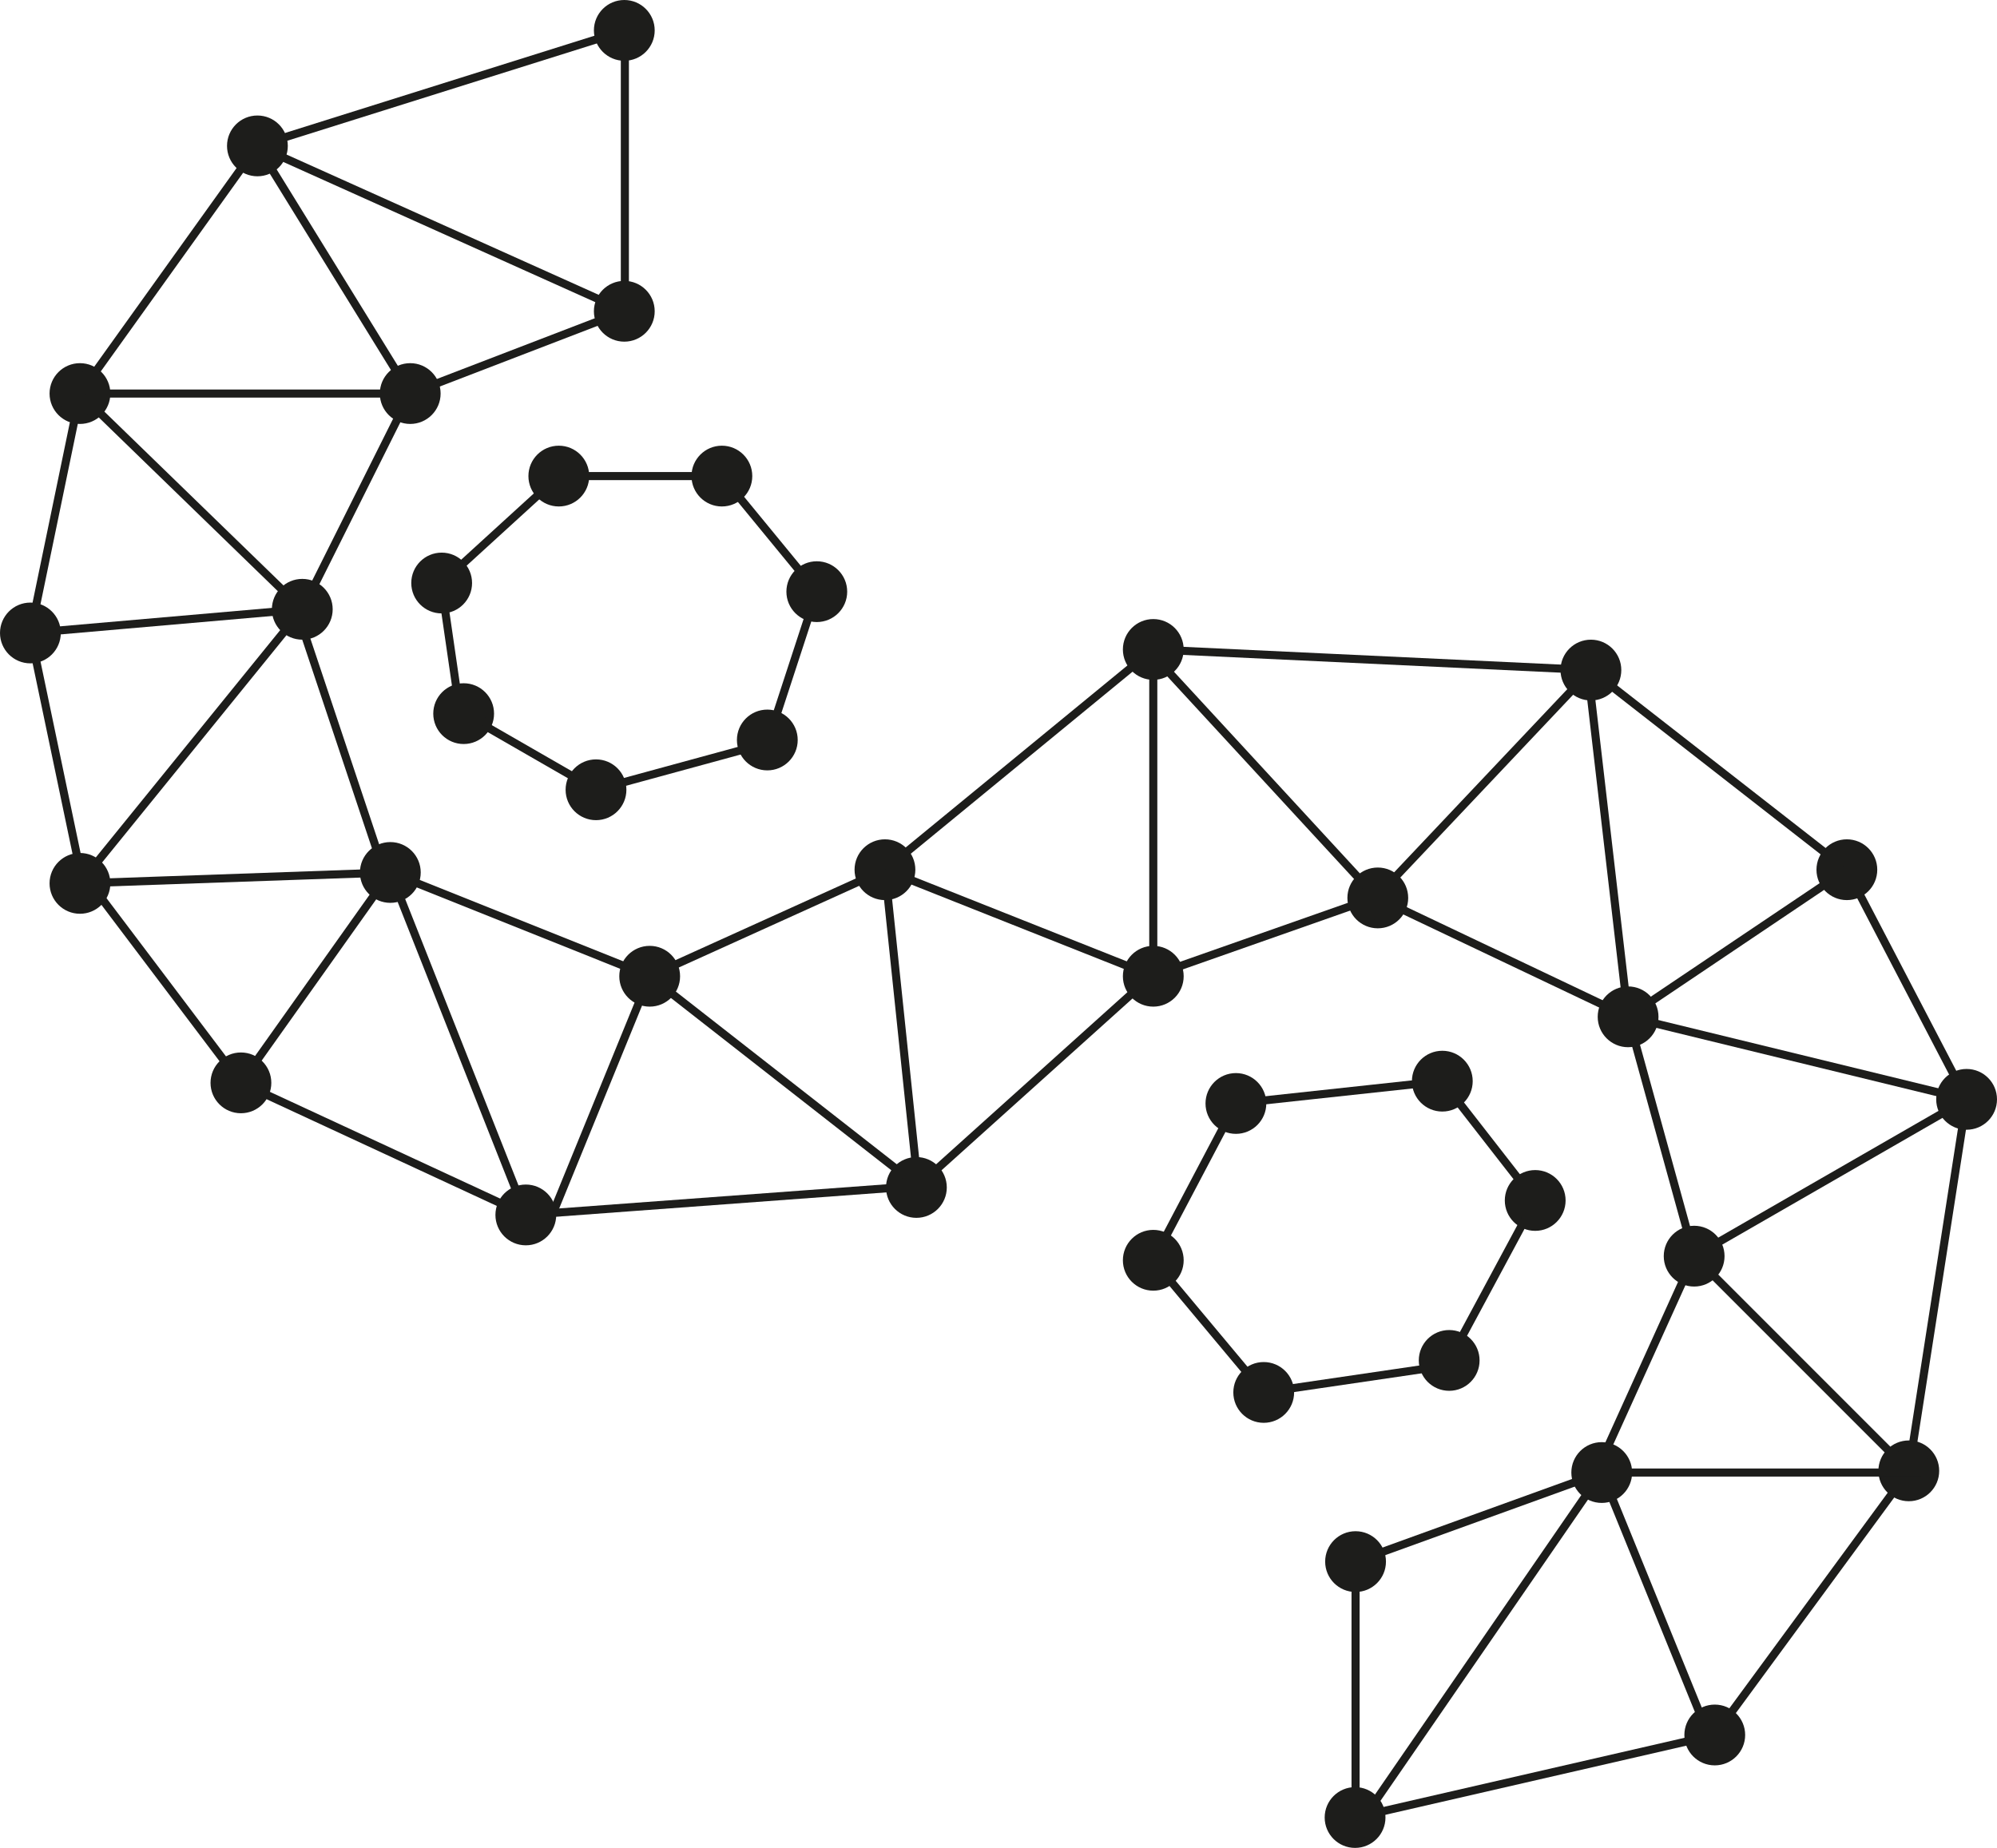 <svg xmlns="http://www.w3.org/2000/svg" viewBox="0 0 247.01 228.62"><defs><style>.cls-1{fill:#1d1d1b;}.cls-1,.cls-2{stroke:#1d1d1b;stroke-miterlimit:10;}.cls-2{fill:none;}</style></defs><g id="Calque_2" data-name="Calque 2"><g id="Calque_1-2" data-name="Calque 1"><line class="cls-1" x1="77.29" y1="3.76" x2="31.84" y2="18.05"/><line class="cls-2" x1="9.89" y1="48.69" x2="31.84" y2="18.05"/><line class="cls-2" x1="3.76" y1="78.31" x2="9.89" y2="48.69"/><line class="cls-2" x1="9.89" y1="107.6" x2="3.76" y2="78.31"/><line class="cls-2" x1="29.8" y1="133.97" x2="9.89" y2="107.6"/><line class="cls-2" x1="65.04" y1="150.31" x2="29.8" y2="133.97"/><line class="cls-2" x1="113.55" y1="146.73" x2="65.04" y2="150.31"/><line class="cls-2" x1="142.39" y1="120.78" x2="113.55" y2="146.73"/><line class="cls-2" x1="170.23" y1="110.99" x2="142.39" y2="120.78"/><line class="cls-2" x1="201.38" y1="125.8" x2="170.23" y2="110.99"/><line class="cls-2" x1="209.55" y1="155.41" x2="201.38" y2="125.8"/><line class="cls-2" x1="197.29" y1="182.48" x2="209.55" y2="155.41"/><line class="cls-2" x1="167.67" y1="193.2" x2="197.29" y2="182.48"/><line class="cls-2" x1="167.67" y1="224.86" x2="167.67" y2="193.2"/><line class="cls-2" x1="212.1" y1="214.65" x2="167.67" y2="224.86"/><line class="cls-2" x1="236.1" y1="181.97" x2="212.1" y2="214.65"/><line class="cls-2" x1="243.25" y1="136.01" x2="236.1" y2="181.97"/><line class="cls-2" x1="228.44" y1="107.6" x2="243.25" y2="136.01"/><line class="cls-2" x1="196.78" y1="82.9" x2="228.44" y2="107.6"/><line class="cls-2" x1="142.65" y1="80.35" x2="196.78" y2="82.9"/><line class="cls-2" x1="109.46" y1="107.6" x2="142.65" y2="80.35"/><line class="cls-2" x1="80.36" y1="120.78" x2="109.46" y2="107.6"/><line class="cls-2" x1="47.42" y1="107.6" x2="80.36" y2="120.78"/><line class="cls-2" x1="36.95" y1="76.27" x2="47.42" y2="107.6"/><line class="cls-2" x1="50.74" y1="48.69" x2="36.95" y2="76.27"/><line class="cls-2" x1="77.29" y1="38.48" x2="50.74" y2="48.69"/><line class="cls-2" x1="77.29" y1="3.76" x2="77.29" y2="38.48"/><line class="cls-2" x1="54.57" y1="72.18" x2="69.12" y2="58.9"/><line class="cls-2" x1="89.29" y1="58.9" x2="69.12" y2="58.9"/><line class="cls-2" x1="101.03" y1="73.2" x2="89.29" y2="58.9"/><line class="cls-2" x1="94.91" y1="91.93" x2="101.03" y2="73.2"/><line class="cls-2" x1="73.72" y1="97.71" x2="94.91" y2="91.93"/><line class="cls-2" x1="56.87" y1="88.01" x2="73.72" y2="97.71"/><line class="cls-2" x1="54.57" y1="72.18" x2="56.87" y2="88.01"/><line class="cls-2" x1="142.65" y1="155.92" x2="152.87" y2="136.52"/><line class="cls-2" x1="178.4" y1="133.76" x2="152.87" y2="136.52"/><line class="cls-2" x1="189.89" y1="148.52" x2="178.4" y2="133.76"/><line class="cls-2" x1="178.91" y1="168.95" x2="189.89" y2="148.52"/><line class="cls-2" x1="156.31" y1="172.27" x2="178.91" y2="168.95"/><line class="cls-2" x1="142.65" y1="155.92" x2="156.31" y2="172.27"/><circle class="cls-1" cx="77.22" cy="3.76" r="3.26"/><circle class="cls-1" cx="31.84" cy="18.05" r="3.26"/><circle class="cls-1" cx="77.22" cy="38.51" r="3.26"/><circle class="cls-1" cx="50.74" cy="48.69" r="3.26"/><circle class="cls-1" cx="37.39" cy="75.38" r="3.26"/><circle class="cls-1" cx="9.89" cy="48.69" r="3.26"/><circle class="cls-1" cx="3.76" cy="78.31" r="3.26"/><circle class="cls-1" cx="29.8" cy="133.97" r="3.26"/><circle class="cls-1" cx="48.28" cy="107.94" r="3.26"/><circle class="cls-1" cx="80.36" cy="120.78" r="3.26"/><circle class="cls-1" cx="65.04" cy="150.31" r="3.26"/><circle class="cls-1" cx="73.72" cy="97.71" r="3.26"/><circle class="cls-1" cx="57.35" cy="88.29" r="3.26"/><circle class="cls-1" cx="109.46" cy="107.6" r="3.26"/><circle class="cls-1" cx="54.63" cy="72.13" r="3.26"/><circle class="cls-1" cx="69.12" cy="58.9" r="3.26"/><circle class="cls-1" cx="89.29" cy="58.9" r="3.26"/><circle class="cls-1" cx="101.03" cy="73.2" r="3.26"/><circle class="cls-1" cx="94.91" cy="91.55" r="3.26"/><circle class="cls-1" cx="142.65" cy="80.35" r="3.26"/><circle class="cls-1" cx="196.78" cy="82.9" r="3.26"/><circle class="cls-1" cx="228.44" cy="107.6" r="3.26"/><circle class="cls-1" cx="113.35" cy="146.91" r="3.26"/><circle class="cls-1" cx="142.65" cy="120.78" r="3.26"/><circle class="cls-1" cx="170.42" cy="111.09" r="3.26"/><circle class="cls-1" cx="201.38" cy="125.8" r="3.26"/><circle class="cls-1" cx="152.87" cy="136.52" r="3.26"/><circle class="cls-1" cx="142.65" cy="155.92" r="3.26"/><circle class="cls-1" cx="178.4" cy="133.76" r="3.26"/><circle class="cls-1" cx="189.89" cy="148.52" r="3.26"/><circle class="cls-1" cx="179.25" cy="168.31" r="3.26"/><circle class="cls-1" cx="156.31" cy="172.27" r="3.26"/><circle class="cls-1" cx="209.55" cy="155.41" r="3.26"/><circle class="cls-1" cx="243.25" cy="136.01" r="3.26"/><circle class="cls-1" cx="236.1" cy="181.97" r="3.26"/><circle class="cls-1" cx="198.12" cy="182.18" r="3.26"/><circle class="cls-1" cx="167.67" cy="193.2" r="3.26"/><circle class="cls-1" cx="167.61" cy="224.86" r="3.26"/><circle class="cls-1" cx="212.1" cy="214.65" r="3.26"/><line class="cls-2" x1="31.84" y1="18.05" x2="50.74" y2="48.69"/><line class="cls-2" x1="9.89" y1="48.69" x2="50.74" y2="48.69"/><line class="cls-2" x1="3.76" y1="78.31" x2="37.39" y2="75.38"/><line class="cls-2" x1="9.89" y1="48.69" x2="37.39" y2="75.38"/><circle class="cls-1" cx="9.89" cy="109.29" r="3.26"/><line class="cls-2" x1="31.84" y1="18.05" x2="77.29" y2="38.48"/><line class="cls-2" x1="9.89" y1="109.29" x2="37.39" y2="75.38"/><line class="cls-2" x1="29.8" y1="133.97" x2="48.28" y2="107.94"/><line class="cls-2" x1="9.89" y1="109.29" x2="48.28" y2="107.94"/><line class="cls-2" x1="65.04" y1="150.31" x2="48.28" y2="107.94"/><line class="cls-2" x1="80.36" y1="120.78" x2="68.3" y2="150.31"/><line class="cls-2" x1="113.55" y1="146.73" x2="80.36" y2="120.78"/><line class="cls-2" x1="109.46" y1="107.6" x2="113.55" y2="146.73"/><line class="cls-2" x1="142.65" y1="120.78" x2="109.46" y2="107.6"/><line class="cls-2" x1="142.65" y1="80.35" x2="142.65" y2="122.54"/><line class="cls-2" x1="170.23" y1="110.99" x2="140.11" y2="78.31"/><line class="cls-2" x1="196.78" y1="82.9" x2="170.23" y2="110.99"/><line class="cls-2" x1="201.38" y1="125.8" x2="196.78" y2="86.16"/><line class="cls-2" x1="228.44" y1="107.6" x2="201.38" y2="125.8"/><line class="cls-2" x1="243.25" y1="136.01" x2="201.38" y2="125.8"/><line class="cls-2" x1="209.55" y1="155.41" x2="243.25" y2="136.01"/><line class="cls-2" x1="236.1" y1="181.97" x2="209.55" y2="155.41"/><line class="cls-2" x1="201.38" y1="182.18" x2="237.63" y2="182.18"/><line class="cls-2" x1="212.1" y1="216.52" x2="198.12" y2="182.18"/><line class="cls-2" x1="167.67" y1="226.39" x2="198.12" y2="182.18"/></g></g></svg>